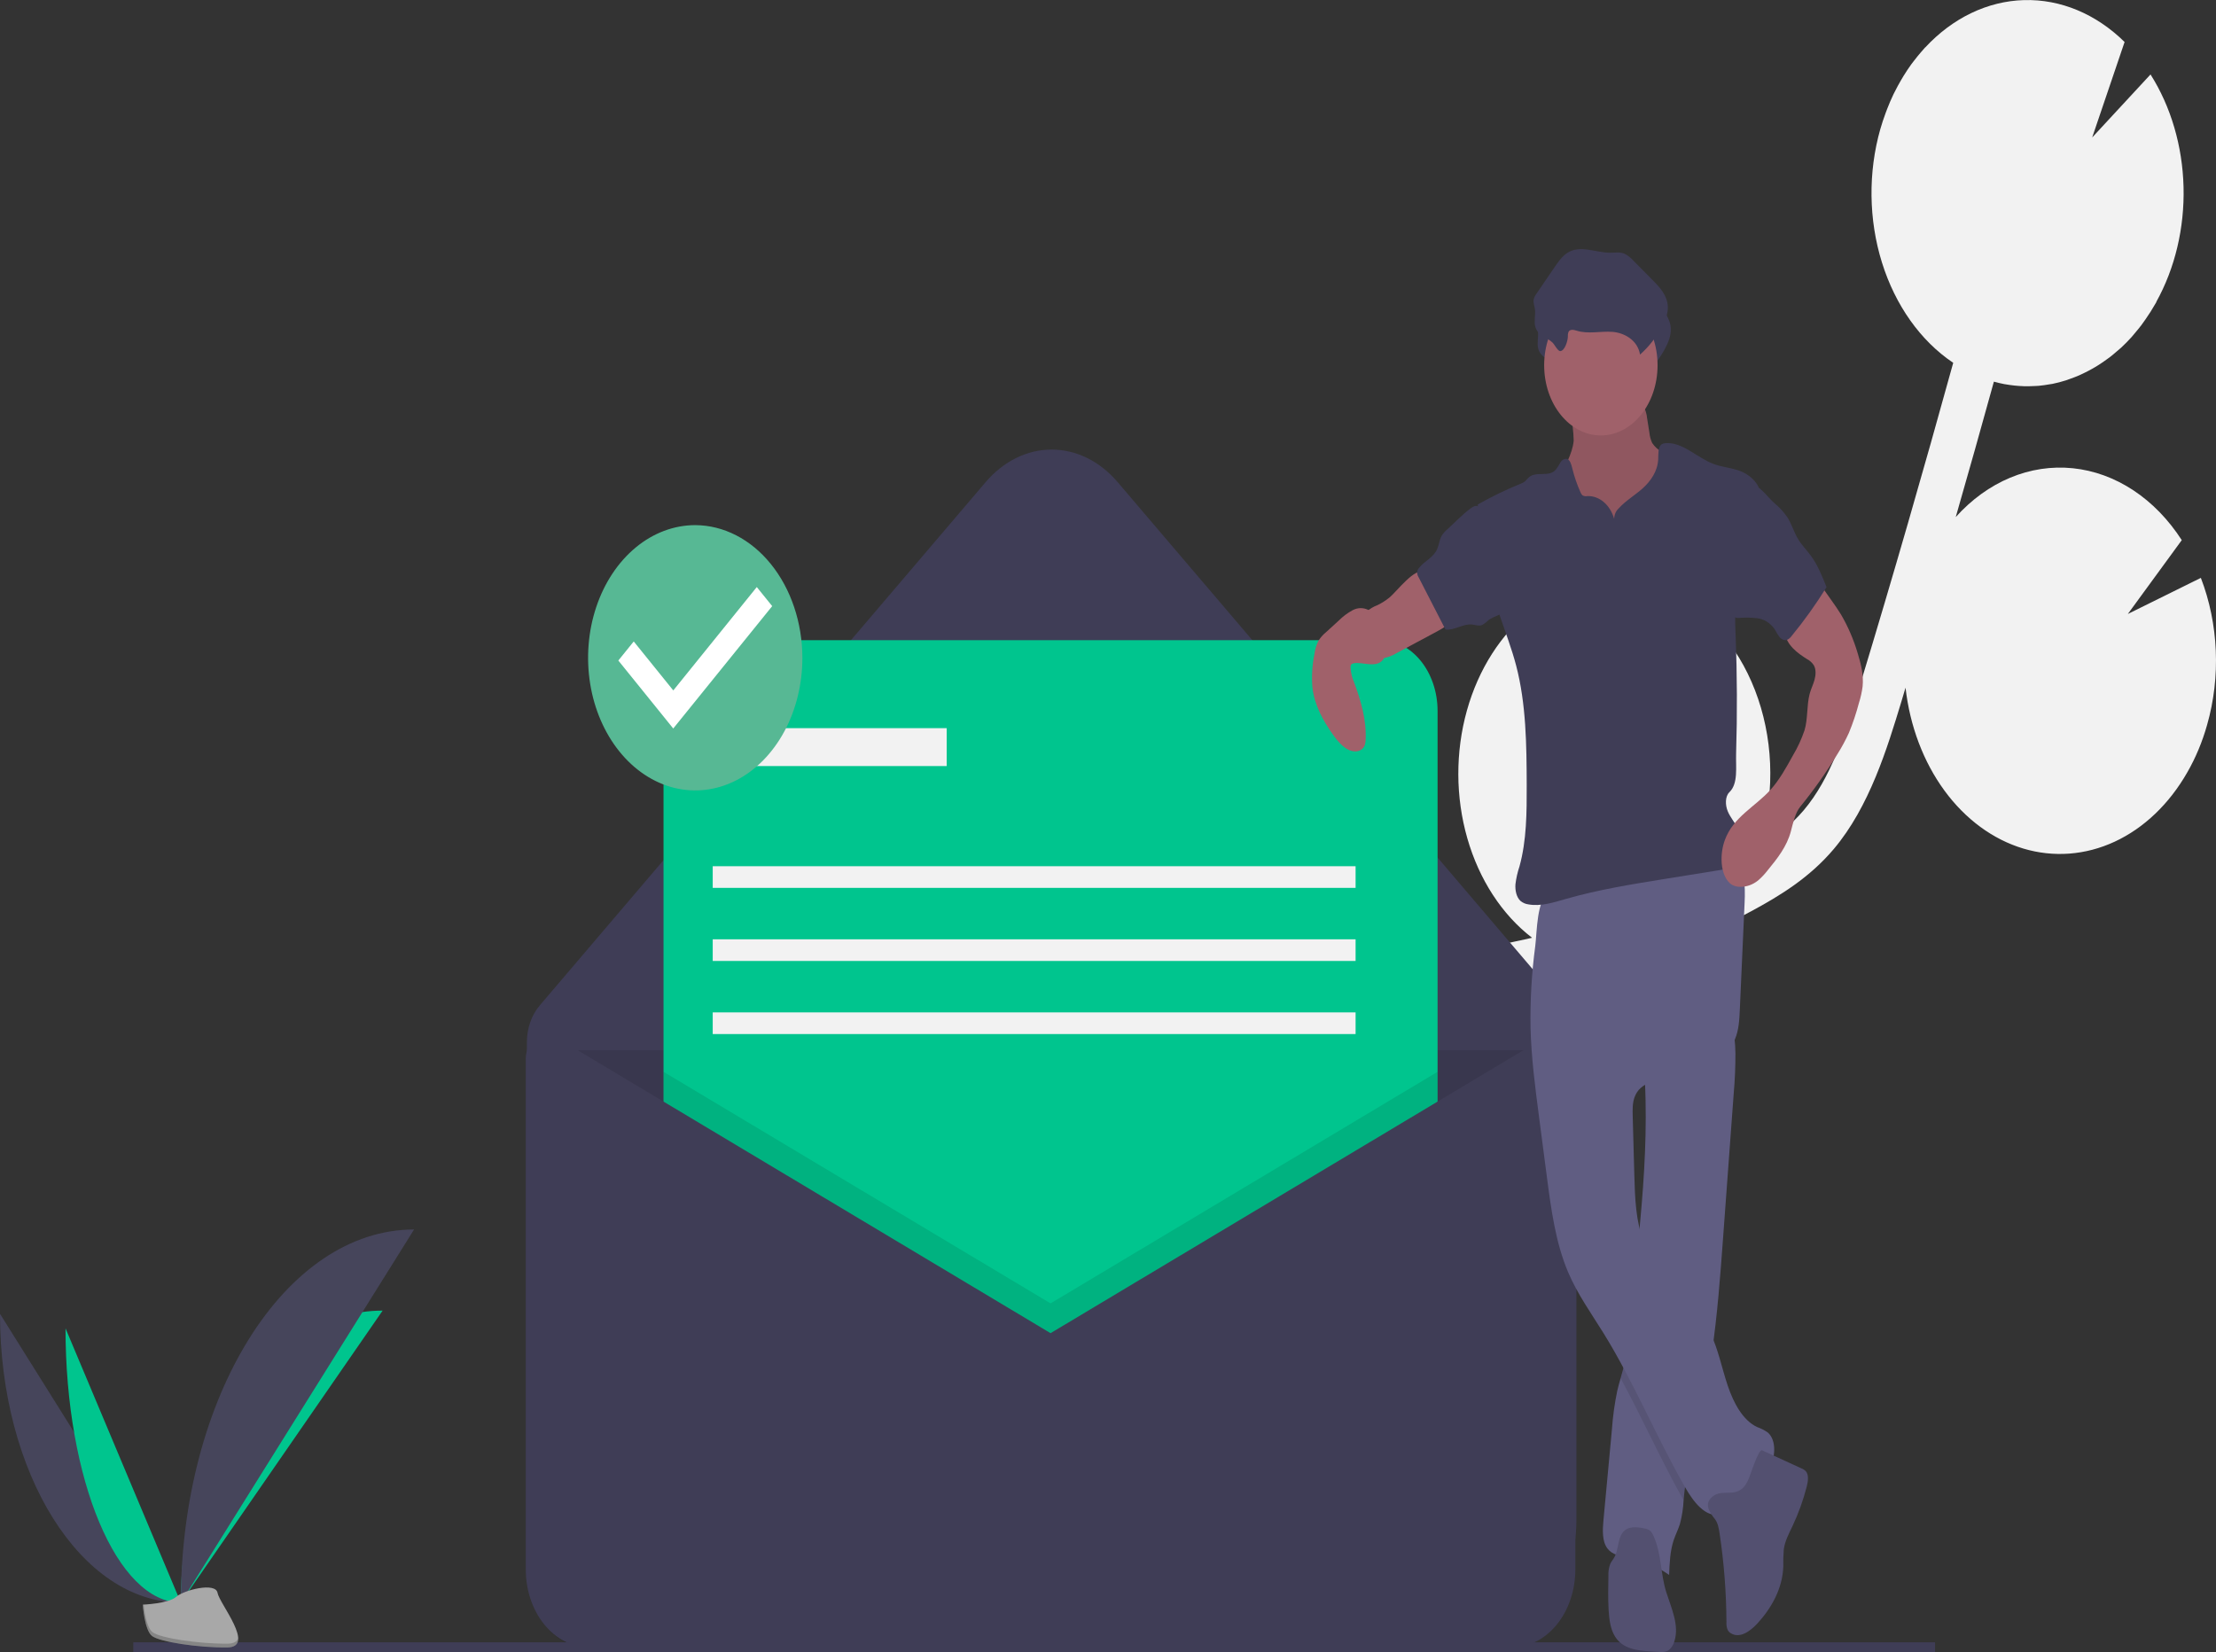 <svg width="228" height="170" viewBox="0 0 228 170" fill="none" xmlns="http://www.w3.org/2000/svg">
<rect x="0" y="0" width="228" height="170" fill="#333333" stroke="none"/>
<g clip-path="url(#clip0)">
<path d="M155.113 97.049L157.068 96.63C157.255 96.589 157.441 96.54 157.629 96.498C154.534 94.12 152.185 90.509 150.968 86.259C149.75 82.009 149.736 77.372 150.928 73.111C152.12 68.85 154.447 65.217 157.527 62.81C160.607 60.403 164.257 59.365 167.876 59.866L165.314 67.416L171.385 60.852C171.399 60.857 171.413 60.862 171.426 60.87C173.414 61.737 175.245 63.08 176.814 64.823C178.382 66.566 179.658 68.674 180.569 71.028C181.48 73.382 182.007 75.934 182.121 78.54C182.234 81.146 181.933 83.754 181.232 86.216C181.131 86.574 181.01 86.916 180.894 87.262C182.608 86.195 184.252 84.954 185.593 83.365C188.307 80.144 189.794 75.7 191.456 70.224C194.749 59.374 197.919 48.366 200.963 37.334C197.606 35.085 195.007 31.427 193.632 27.018C192.257 22.609 192.197 17.738 193.463 13.279C193.626 12.706 193.815 12.153 194.015 11.611C194.065 11.475 194.116 11.34 194.168 11.206C194.371 10.686 194.586 10.176 194.822 9.687C194.861 9.607 194.904 9.532 194.943 9.453C195.148 9.04 195.365 8.64 195.592 8.252C195.677 8.107 195.762 7.961 195.849 7.819C196.107 7.401 196.375 6.995 196.656 6.607C196.75 6.477 196.85 6.356 196.947 6.229C197.163 5.947 197.386 5.672 197.614 5.407C197.735 5.267 197.854 5.126 197.977 4.991C198.009 4.956 198.038 4.918 198.07 4.884C198.072 4.887 198.073 4.889 198.075 4.892C200.902 1.841 204.503 0.114 208.252 0.01C212.001 -0.095 215.66 1.431 218.595 4.321L215.261 14.146L221.263 7.66C223.363 10.974 224.554 15.032 224.661 19.242C224.767 23.452 223.785 27.595 221.856 31.065C221.862 31.067 221.867 31.069 221.873 31.072C221.807 31.191 221.733 31.3 221.666 31.417C221.539 31.637 221.409 31.853 221.277 32.065C221.106 32.337 220.929 32.599 220.748 32.859C220.612 33.054 220.477 33.252 220.335 33.44C220.127 33.715 219.91 33.976 219.691 34.235C219.563 34.386 219.44 34.545 219.309 34.691C218.964 35.072 218.607 35.434 218.238 35.777C218.108 35.897 217.972 36.002 217.84 36.117C217.581 36.343 217.321 36.565 217.052 36.771C216.885 36.899 216.714 37.016 216.543 37.136C216.297 37.309 216.049 37.478 215.795 37.635C215.615 37.747 215.434 37.853 215.251 37.956C214.991 38.103 214.728 38.239 214.461 38.368C214.282 38.456 214.105 38.544 213.923 38.623C213.625 38.753 213.321 38.866 213.016 38.975C212.862 39.029 212.711 39.092 212.555 39.141C212.097 39.286 211.635 39.409 211.166 39.503C211.078 39.521 210.989 39.528 210.9 39.543C210.512 39.613 210.122 39.67 209.729 39.704C209.56 39.719 209.39 39.721 209.22 39.729C208.902 39.745 208.584 39.752 208.264 39.744C208.077 39.739 207.891 39.727 207.704 39.714C207.392 39.692 207.08 39.659 206.768 39.613C206.584 39.587 206.4 39.56 206.215 39.526C205.881 39.463 205.547 39.381 205.213 39.291C205.191 39.285 205.169 39.282 205.147 39.276C203.862 43.93 202.554 48.574 201.222 53.208C202.847 51.399 204.753 50.02 206.824 49.156C208.894 48.292 211.086 47.961 213.264 48.183C215.441 48.405 217.559 49.176 219.488 50.448C221.416 51.721 223.115 53.468 224.478 55.582L218.929 63.18L226.442 59.466C228.267 64.204 228.498 69.646 227.084 74.595C226.595 76.334 225.908 77.978 225.046 79.478C223.189 82.729 220.587 85.215 217.576 86.612C214.565 88.009 211.285 88.254 208.16 87.315C205.035 86.375 202.211 84.295 200.053 81.344C197.895 78.392 196.502 74.706 196.057 70.763C195.916 71.23 195.779 71.703 195.638 72.169C194.171 77 192.347 83.011 188.682 87.358C186.198 90.304 183.142 92.173 180.21 93.753C178.301 94.782 176.366 95.733 174.406 96.607C172.227 98.243 169.765 99.214 167.224 99.441C164.131 100.505 160.999 101.393 157.838 102.078L155.867 102.499C154.096 102.875 152.279 103.262 150.477 103.707C150.736 103.803 150.996 103.894 151.254 104.006C154.466 105.406 157.236 108.034 159.162 111.51C161.089 114.987 162.073 119.132 161.972 123.346L149.615 128.042L160.797 130.241C159.774 133.353 158.13 136.094 156.02 138.207C153.91 140.32 151.402 141.736 148.729 142.323C146.057 142.91 143.309 142.649 140.74 141.565C138.171 140.48 135.867 138.607 134.041 136.12C134.155 136.591 134.269 137.061 134.383 137.53C134.61 138.463 134.835 139.391 135.052 140.309C137.994 152.827 136.728 162.674 131.486 168.035L128.641 163.772C133.743 158.553 132.16 147.8 130.763 141.854C130.551 140.952 130.329 140.041 130.106 139.124C128.19 131.242 126.018 122.307 128.831 114.096C133.072 101.722 145.293 99.13 155.113 97.049Z" fill="#F2F2F2"/>
<path d="M151.491 169.641H64.913C62.074 169.641 59.352 168.244 57.344 165.758C55.336 163.273 54.209 159.901 54.209 156.386V107.273C54.209 106.559 54.326 105.854 54.553 105.198C54.781 104.543 55.114 103.952 55.532 103.462L101.409 49.615C103.244 47.462 105.675 46.262 108.202 46.262C110.73 46.262 113.161 47.462 114.995 49.615L158.737 100.955C159.83 102.237 160.7 103.782 161.295 105.495C161.889 107.207 162.196 109.052 162.196 110.916V156.386C162.196 158.127 161.919 159.85 161.381 161.458C160.843 163.066 160.055 164.528 159.061 165.758C158.067 166.989 156.887 167.966 155.588 168.632C154.289 169.298 152.897 169.641 151.491 169.641Z" fill="#3F3D56"/>
<path opacity="0.1" d="M54.209 108.079H161.296V161.637C161.296 163.76 160.615 165.796 159.403 167.296C158.191 168.797 156.547 169.641 154.832 169.641H60.672C58.958 169.641 57.314 168.797 56.102 167.296C54.889 165.796 54.209 163.76 54.209 161.637V108.079Z" fill="black"/>
<path d="M142.02 65.877H74.16C70.907 65.877 68.269 69.142 68.269 73.17V157.194C68.269 161.222 70.907 164.487 74.16 164.487H142.02C145.273 164.487 147.91 161.222 147.91 157.194V73.17C147.91 69.142 145.273 65.877 142.02 65.877Z" fill="#00C58E"/>
<path opacity="0.1" d="M147.91 110.294V164.487H68.269V110.294L108.09 134.124L147.91 110.294Z" fill="black"/>
<path d="M108.09 137.188L57.067 106.654C56.752 106.465 56.403 106.378 56.053 106.402C55.703 106.426 55.363 106.559 55.066 106.79C54.769 107.021 54.525 107.341 54.355 107.721C54.185 108.1 54.096 108.527 54.096 108.961V161.498C54.096 162.549 54.263 163.59 54.588 164.561C54.913 165.532 55.389 166.414 55.989 167.157C56.59 167.9 57.302 168.49 58.087 168.892C58.871 169.294 59.711 169.501 60.56 169.501H155.62C156.469 169.501 157.309 169.294 158.093 168.892C158.878 168.49 159.59 167.9 160.191 167.157C160.791 166.414 161.267 165.532 161.592 164.561C161.917 163.59 162.084 162.549 162.084 161.498V109.861C162.084 109.332 161.975 108.811 161.768 108.347C161.561 107.884 161.262 107.493 160.9 107.212C160.538 106.93 160.124 106.767 159.697 106.738C159.27 106.709 158.843 106.815 158.458 107.045L108.09 137.188Z" fill="#3F3D56"/>
<path d="M97.403 74.93H75.131V78.83H97.403V74.93Z" fill="#F2F2F2"/>
<path d="M139.474 89.137H73.331V91.365H139.474V89.137Z" fill="#F2F2F2"/>
<path d="M139.474 96.658H73.331V98.886H139.474V96.658Z" fill="#F2F2F2"/>
<path d="M139.474 104.179H73.331V106.408H139.474V104.179Z" fill="#F2F2F2"/>
<path d="M13.713 169.501H199.092" stroke="#3F3D56" stroke-miterlimit="10"/>
<path d="M0 135.2C0 151.624 8.321 164.914 18.605 164.914L0 135.2Z" fill="#46455B"/>
<path d="M18.605 164.914C18.605 148.305 27.892 134.866 39.368 134.866L18.605 164.914Z" fill="#00C58E"/>
<path d="M6.741 136.689C6.741 152.29 12.048 164.914 18.605 164.914L6.741 136.689Z" fill="#00C58E"/>
<path d="M18.605 164.914C18.605 143.692 29.339 126.519 42.603 126.519L18.605 164.914Z" fill="#46455B"/>
<path d="M14.691 165.123C14.691 165.123 17.329 165.023 18.125 164.322C18.92 163.621 22.183 162.784 22.381 163.908C22.578 165.032 26.346 169.5 23.367 169.53C20.388 169.56 16.445 168.956 15.652 168.357C14.858 167.758 14.691 165.123 14.691 165.123Z" fill="#A8A8A8"/>
<path opacity="0.2" d="M23.42 169.139C20.441 169.168 16.498 168.564 15.705 167.966C15.1 167.51 14.86 165.874 14.779 165.119C14.723 165.122 14.691 165.124 14.691 165.124C14.691 165.124 14.858 167.758 15.652 168.357C16.445 168.956 20.388 169.56 23.367 169.53C24.227 169.521 24.524 169.143 24.508 168.582C24.388 168.921 24.06 169.132 23.42 169.139Z" fill="black"/>
<path d="M161.917 45.341C161.782 46.833 160.863 48.035 160.522 49.475C160.01 51.643 160.896 53.97 162.108 55.658C163.086 57.007 164.27 58.101 165.592 58.878C166.914 59.655 168.348 60.1 169.81 60.186C170.239 60.233 170.672 60.175 171.083 60.014C171.45 59.831 171.781 59.552 172.052 59.195C172.965 58.06 173.455 56.487 173.65 54.904C173.845 53.321 173.769 51.708 173.693 50.109C173.693 49.779 173.645 49.451 173.55 49.142C173.425 48.848 173.254 48.587 173.047 48.377C172.39 47.63 171.666 46.979 170.889 46.436C170.539 46.241 170.229 45.948 169.985 45.58C169.839 45.264 169.744 44.915 169.706 44.554L169.468 43.05C169.425 42.617 169.306 42.2 169.118 41.831C168.697 41.128 167.891 41.032 167.185 40.998L164.596 40.872C163.791 40.833 162.73 40.547 161.944 40.743C161.21 40.926 161.454 41.763 161.587 42.526C161.781 43.446 161.891 44.391 161.917 45.341Z" fill="#A0616A"/>
<path opacity="0.1" d="M161.917 45.341C161.782 46.833 160.863 48.035 160.522 49.475C160.01 51.643 160.896 53.97 162.108 55.658C163.086 57.007 164.27 58.101 165.592 58.878C166.914 59.655 168.348 60.1 169.81 60.186C170.239 60.233 170.672 60.175 171.083 60.014C171.45 59.831 171.781 59.552 172.052 59.195C172.965 58.06 173.455 56.487 173.65 54.904C173.845 53.321 173.769 51.708 173.693 50.109C173.693 49.779 173.645 49.451 173.55 49.142C173.425 48.848 173.254 48.587 173.047 48.377C172.39 47.63 171.666 46.979 170.889 46.436C170.539 46.241 170.229 45.948 169.985 45.58C169.839 45.264 169.744 44.915 169.706 44.554L169.468 43.05C169.425 42.617 169.306 42.2 169.118 41.831C168.697 41.128 167.891 41.032 167.185 40.998L164.596 40.872C163.791 40.833 162.73 40.547 161.944 40.743C161.21 40.926 161.454 41.763 161.587 42.526C161.781 43.446 161.891 44.391 161.917 45.341Z" fill="black"/>
<path d="M178.382 112.477C178.016 117.456 177.649 122.434 177.282 127.41C176.995 131.327 176.703 135.26 176.14 139.126C175.945 140.459 175.717 141.784 175.447 143.098C174.695 146.747 173.604 150.312 173.252 154.053C173.241 154.16 173.232 154.27 173.223 154.381C173.183 155.208 173.057 156.025 172.847 156.811C172.671 157.382 172.4 157.903 172.209 158.467C171.83 159.595 171.78 160.843 171.733 162.065C170.398 161.135 168.936 160.516 167.42 160.24C166.689 160.104 165.874 160.008 165.375 159.331C164.824 158.584 164.885 157.44 164.977 156.435C165.268 153.316 165.558 150.199 165.848 147.084C165.942 145.743 166.126 144.415 166.398 143.112C166.498 142.678 166.618 142.252 166.74 141.825C166.909 141.238 167.079 140.651 167.207 140.048C167.391 139.074 167.52 138.084 167.592 137.088C167.89 133.951 168.25 130.82 168.565 127.686L168.581 127.521C169.054 122.769 169.413 117.995 169.309 113.209C169.294 112.5 169.27 111.792 169.233 111.081C169.181 110.051 169.105 109.505 169.794 108.861C170.556 108.15 171.558 107.653 172.428 107.187C172.897 106.935 178.056 104.667 178.177 105.164C178.419 106.226 178.546 107.322 178.555 108.425C178.558 109.779 178.501 111.132 178.382 112.477Z" fill="#605D82"/>
<path opacity="0.1" d="M176.139 139.126C175.945 140.459 175.717 141.784 175.447 143.098C174.695 146.747 173.604 150.312 173.252 154.053C173.241 154.16 173.232 154.27 173.222 154.381C170.922 150.312 168.985 145.937 166.74 141.825C166.909 141.238 167.079 140.651 167.207 140.048C167.391 139.074 167.52 138.084 167.592 137.088C167.89 133.951 168.25 130.82 168.564 127.686L168.581 127.521C168.713 128.186 168.901 128.833 169.142 129.449C170.65 133.242 174.232 135.159 175.984 138.789C176.037 138.902 176.089 139.014 176.139 139.126Z" fill="black"/>
<path d="M157.474 105.774C157.55 108.817 157.944 111.831 158.336 114.836L159.146 121.035C159.589 124.427 160.051 127.889 161.347 130.928C162.317 133.201 163.715 135.141 164.979 137.18C168.087 142.194 170.422 147.873 173.369 153.034C174.226 154.534 175.45 156.156 176.912 155.843C177.872 155.637 178.569 154.648 179.323 153.885C180.212 152.986 181.284 152.328 181.984 151.201C182.683 150.074 182.82 148.201 181.872 147.399C181.529 147.164 181.165 146.979 180.788 146.849C179.318 146.157 178.367 144.381 177.762 142.584C177.157 140.788 176.79 138.856 175.984 137.185C174.232 133.555 170.649 131.638 169.141 127.844C168.297 125.718 168.216 123.269 168.152 120.902L167.987 114.868C167.969 114.208 167.955 113.522 168.172 112.918C168.749 111.312 170.49 111.162 171.9 110.959C173.501 110.726 175.051 110.121 176.47 109.174C177.282 108.631 178.075 107.938 178.51 106.93C178.906 106.01 178.961 104.931 179.007 103.89L179.496 92.954C179.538 92.013 179.576 91.04 179.308 90.159C178.636 87.944 176.377 87.22 174.468 87.326C170.916 87.522 167.636 89.415 164.287 90.692C163.457 91.016 162.615 91.288 161.763 91.507C161.012 91.694 160.102 91.617 159.385 91.916C158.11 92.448 158.142 95.9 157.962 97.333C157.588 100.122 157.425 102.948 157.474 105.774Z" fill="#605D82"/>
<path d="M176.43 156.301C176.743 156.692 176.846 157.266 176.927 157.807C177.38 160.811 177.615 163.858 177.631 166.914C177.61 167.199 177.656 167.485 177.763 167.739C177.851 167.89 177.971 168.009 178.109 168.083C179.014 168.618 180.065 167.873 180.82 167.055C182.218 165.538 183.402 163.502 183.481 161.202C183.466 160.609 183.483 160.016 183.531 159.427C183.654 158.561 184.062 157.807 184.422 157.049C185.034 155.759 185.528 154.388 185.895 152.962C186.032 152.426 186.124 151.751 185.785 151.377C185.664 151.261 185.528 151.173 185.382 151.118L181.292 149.238C180.937 149.075 180.056 151.88 179.916 152.186C179.573 152.936 179.233 153.362 178.546 153.535C177.845 153.712 177.01 153.458 176.356 153.892C175.249 154.624 175.804 155.519 176.43 156.301Z" fill="#535070"/>
<path d="M170.12 158.032C170.043 157.845 169.938 157.679 169.808 157.544C169.619 157.395 169.404 157.304 169.18 157.279C168.402 157.116 167.479 157.008 166.942 157.725C166.438 158.396 166.524 159.491 166.103 160.245C165.97 160.483 165.789 160.68 165.674 160.932C165.53 161.318 165.465 161.742 165.485 162.166C165.463 163.335 165.442 164.505 165.507 165.672C165.561 166.649 165.695 167.673 166.188 168.438C166.98 169.667 168.409 169.844 169.677 169.924L170.704 169.988C170.987 170.031 171.274 169.998 171.546 169.893C171.714 169.796 171.865 169.659 171.99 169.489C172.114 169.319 172.21 169.12 172.272 168.904C172.806 167.258 171.96 165.486 171.438 163.834C170.839 161.935 170.946 159.827 170.12 158.032Z" fill="#535070"/>
<path d="M161.619 36.937C161.607 36.77 161.627 36.602 161.677 36.447C161.828 36.117 162.22 36.207 162.517 36.3C163.708 36.672 164.964 36.335 166.191 36.422C167.418 36.509 168.8 37.268 169.047 38.759C169.937 37.977 170.705 37 171.312 35.877C171.652 35.246 171.949 34.523 171.903 33.767C171.836 32.675 171.096 31.859 170.411 31.167L168.37 29.104C168.102 28.799 167.793 28.555 167.456 28.384C166.985 28.185 166.471 28.28 165.973 28.28C164.487 28.281 162.903 27.444 161.581 28.285C161.029 28.636 160.614 29.238 160.213 29.826L158.391 32.496C158.254 32.666 158.154 32.876 158.1 33.107C158.048 33.433 158.183 33.755 158.231 34.082C158.317 34.678 158.109 35.315 158.269 35.888C158.533 36.839 159.466 36.974 160.036 37.519C160.249 37.722 160.582 38.411 160.835 38.402C161.292 38.387 161.608 37.377 161.619 36.937Z" fill="#3F3D56"/>
<path d="M164.71 44.808C167.932 44.808 170.544 41.574 170.544 37.585C170.544 33.595 167.932 30.361 164.71 30.361C161.488 30.361 158.876 33.595 158.876 37.585C158.876 41.574 161.488 44.808 164.71 44.808Z" fill="#A0616A"/>
<path d="M166.077 53.393C165.879 52.691 165.505 52.086 165.011 51.664C164.516 51.243 163.926 51.027 163.326 51.049C163.154 51.089 162.976 51.061 162.818 50.97C162.728 50.884 162.657 50.774 162.609 50.647C162.255 49.857 161.97 49.022 161.759 48.157C161.666 47.775 161.539 47.324 161.226 47.224C161.097 47.203 160.965 47.226 160.846 47.291C160.726 47.355 160.623 47.459 160.547 47.59C160.399 47.855 160.237 48.107 160.062 48.345C159.328 49.158 158.027 48.417 157.249 49.163C157.121 49.284 157.016 49.44 156.883 49.551C156.749 49.651 156.605 49.727 156.454 49.778C154.951 50.386 153.476 51.101 152.039 51.92C152.557 55.782 153.088 59.712 154.302 63.328C154.88 65.049 155.535 66.734 155.998 68.507C157.023 72.436 157.068 76.639 157.08 80.768C157.088 83.593 157.076 86.48 156.338 89.153C156.139 89.744 155.999 90.363 155.921 90.995C155.876 91.632 156.026 92.335 156.443 92.712C156.685 92.908 156.961 93.028 157.249 93.063C158.528 93.295 159.818 92.874 161.078 92.512C164.454 91.544 167.898 90.99 171.335 90.438L177.094 89.512C177.507 89.477 177.911 89.348 178.286 89.13C179.339 88.416 179.44 86.453 178.785 85.206C178.471 84.607 178.029 84.117 177.765 83.483C177.501 82.848 177.479 81.962 177.933 81.522C178.856 80.629 178.581 78.971 178.625 77.522C178.748 73.468 178.731 69.412 178.575 65.356C178.528 64.516 178.518 63.674 178.542 62.832C178.644 61.407 178.857 59.997 179.177 58.622L180.927 50.09C180.47 49.196 179.595 48.628 178.766 48.371C177.936 48.113 177.073 48.037 176.256 47.724C174.583 47.082 173.094 45.453 171.347 45.605C171.214 45.608 171.084 45.647 170.966 45.72C170.572 45.996 170.634 46.699 170.609 47.259C170.554 48.498 169.818 49.533 169.005 50.259C168.193 50.985 167.264 51.514 166.518 52.342C166.386 52.465 166.278 52.624 166.201 52.806C166.125 52.988 166.082 53.188 166.077 53.393Z" fill="#3F3D56"/>
<path d="M142.961 61.486C142.574 61.797 142.163 62.059 141.734 62.268C141.314 62.423 140.916 62.661 140.558 62.974C140.393 63.151 140.255 63.363 140.149 63.599C139.952 64.033 139.852 64.524 139.86 65.022C139.869 65.52 139.984 66.006 140.196 66.429C140.408 66.852 140.707 67.198 141.063 67.429C141.419 67.66 141.819 67.768 142.221 67.743C142.754 67.669 143.273 67.477 143.752 67.177L147.867 64.97C148.563 64.596 149.316 64.158 149.645 63.311C149.683 63.232 149.697 63.139 149.685 63.048C149.652 62.952 149.592 62.874 149.516 62.828C148.588 62.082 147.776 61.134 147.12 60.031C146.951 59.747 146.744 59.077 146.506 58.907C145.635 58.285 143.658 60.926 142.961 61.486Z" fill="#A0616A"/>
<path d="M186.95 59.674L188.467 61.82C188.792 62.281 189.118 62.742 189.415 63.231C190.144 64.475 190.729 65.84 191.153 67.284C191.483 68.356 191.756 69.497 191.641 70.635C191.565 71.218 191.437 71.789 191.262 72.338C190.984 73.395 190.639 74.423 190.231 75.413C189.888 76.165 189.5 76.884 189.071 77.565C187.896 79.493 186.611 81.313 185.225 83.011C184.707 83.647 184.489 84.675 184.263 85.534C183.847 87.119 182.856 88.354 181.898 89.524C181.59 89.927 181.25 90.29 180.882 90.606C180.332 91.045 179.688 91.272 179.034 91.258C178.747 91.261 178.463 91.188 178.201 91.045C177.545 90.659 177.212 89.721 177.144 88.826C177.083 88.014 177.193 87.196 177.463 86.452C178.333 84.064 180.569 83.03 182.149 81.288C183.076 80.266 183.784 78.983 184.483 77.713C184.958 76.921 185.354 76.061 185.663 75.152C186.016 73.986 185.879 72.606 186.187 71.421C186.317 70.92 186.549 70.467 186.689 69.971C186.829 69.474 186.865 68.884 186.619 68.454C186.435 68.181 186.199 67.967 185.933 67.831C184.923 67.197 183.793 66.38 183.599 64.999C183.522 64.234 183.684 63.46 184.051 62.837C184.417 62.221 184.845 61.666 185.324 61.185C185.766 60.701 186.508 60.158 186.95 59.674Z" fill="#A0616A"/>
<path d="M141.987 64.481C141.719 63.811 141.384 63.128 140.844 62.794C140.582 62.654 140.299 62.58 140.013 62.579C139.728 62.577 139.445 62.648 139.182 62.786C138.658 63.066 138.167 63.433 137.723 63.878L136.416 65.071C136.119 65.312 135.857 65.612 135.639 65.959C135.433 66.379 135.296 66.846 135.235 67.332C135.007 68.441 134.938 69.591 135.03 70.73C135.237 72.555 136.126 74.149 137.105 75.539C137.716 76.408 138.471 77.284 139.401 77.321C139.802 77.337 140.249 77.141 140.416 76.689C140.474 76.51 140.504 76.319 140.507 76.126C140.607 74.089 140.019 72.1 139.332 70.245C139.114 69.759 138.984 69.219 138.954 68.665C138.949 68.571 138.969 68.478 139.01 68.4C139.069 68.324 139.148 68.276 139.233 68.265C140.172 68.035 141.79 68.938 142.448 67.647C142.875 66.81 142.29 65.24 141.987 64.481Z" fill="#A0616A"/>
<path d="M161.313 34.664C161.301 34.497 161.321 34.329 161.371 34.174C161.522 33.844 161.914 33.934 162.211 34.027C163.402 34.399 164.658 34.062 165.885 34.149C167.112 34.236 168.494 34.995 168.74 36.486C169.631 35.704 170.399 34.727 171.006 33.604C171.346 32.973 171.643 32.25 171.597 31.494C171.53 30.402 170.79 29.586 170.105 28.894L168.064 26.831C167.796 26.526 167.487 26.282 167.15 26.111C166.679 25.912 166.165 26.007 165.667 26.007C164.181 26.008 162.597 25.171 161.275 26.012C160.723 26.363 160.307 26.965 159.907 27.553L158.085 30.223C157.948 30.393 157.848 30.603 157.794 30.834C157.742 31.16 157.877 31.482 157.924 31.809C158.01 32.406 157.803 33.042 157.962 33.615C158.227 34.566 159.16 34.701 159.73 35.246C159.943 35.449 160.276 36.138 160.529 36.129C160.986 36.114 161.301 35.103 161.313 34.664Z" fill="#3F3D56"/>
<path d="M148.923 54.46C148.687 54.648 148.481 54.886 148.312 55.164C148.098 55.564 148.055 56.07 147.871 56.492C147.478 57.397 146.558 57.719 145.985 58.461C145.893 58.563 145.83 58.698 145.803 58.846C145.801 59.047 145.855 59.244 145.957 59.4L148.724 64.785C149.645 64.886 150.529 64.171 151.45 64.266C151.794 64.302 152.146 64.449 152.476 64.323C152.712 64.193 152.934 64.025 153.135 63.824C153.684 63.394 154.417 63.344 154.878 62.776C155.32 62.231 155.377 61.378 155.372 60.605C155.379 59.934 155.324 59.264 155.207 58.608C154.8 56.542 153.523 54.955 152.723 53.124C152.333 52.233 152.121 51.711 151.296 52.323C150.467 52.938 149.703 53.753 148.923 54.46Z" fill="#3F3D56"/>
<path d="M182.52 51.737C183.04 52.155 183.509 52.663 183.912 53.246C184.334 53.919 184.572 54.742 184.977 55.431C185.37 56.098 185.904 56.614 186.349 57.229C187.024 58.161 187.481 59.297 187.93 60.419C186.833 62.19 185.638 63.863 184.352 65.426C184.208 65.635 184.02 65.789 183.808 65.869C183.664 65.888 183.519 65.862 183.385 65.794C183.251 65.727 183.132 65.619 183.04 65.481C182.841 65.222 182.7 64.903 182.509 64.634C182.06 64.06 181.46 63.701 180.818 63.621C180.181 63.545 179.54 63.534 178.902 63.589C178.761 63.608 178.62 63.579 178.492 63.504C178.398 63.423 178.321 63.314 178.269 63.186C177.52 61.608 177.761 59.627 178.025 57.826L178.632 53.694C178.719 52.904 178.889 52.132 179.136 51.397C179.366 50.789 179.879 49.758 180.511 49.94C181.147 50.124 181.985 51.26 182.52 51.737Z" fill="#3F3D56"/>
<path d="M71.532 78.872C76.626 78.872 80.755 73.749 80.755 67.43C80.755 61.111 76.626 55.988 71.532 55.988C66.437 55.988 62.308 61.111 62.308 67.43C62.308 73.749 66.437 78.872 71.532 78.872Z" fill="white"/>
<path d="M71.531 54.038C69.351 54.038 67.22 54.839 65.407 56.339C63.594 57.839 62.181 59.97 61.347 62.464C60.513 64.958 60.294 67.703 60.72 70.351C61.145 72.998 62.195 75.43 63.737 77.339C65.278 79.248 67.243 80.548 69.381 81.075C71.519 81.602 73.736 81.331 75.75 80.298C77.764 79.265 79.486 77.516 80.697 75.271C81.909 73.026 82.555 70.387 82.555 67.688C82.547 64.071 81.383 60.605 79.317 58.048C77.252 55.49 74.453 54.049 71.531 54.038ZM69.269 74.965L63.619 67.97L65.204 66.008L69.274 71.048L77.865 60.41L79.45 62.372L69.269 74.965L69.269 74.965Z" fill="#57B894"/>
</g>
<defs>
<clipPath id="clip0">
<rect width="228" height="170" fill="white"/>
</clipPath>
</defs>
</svg>
